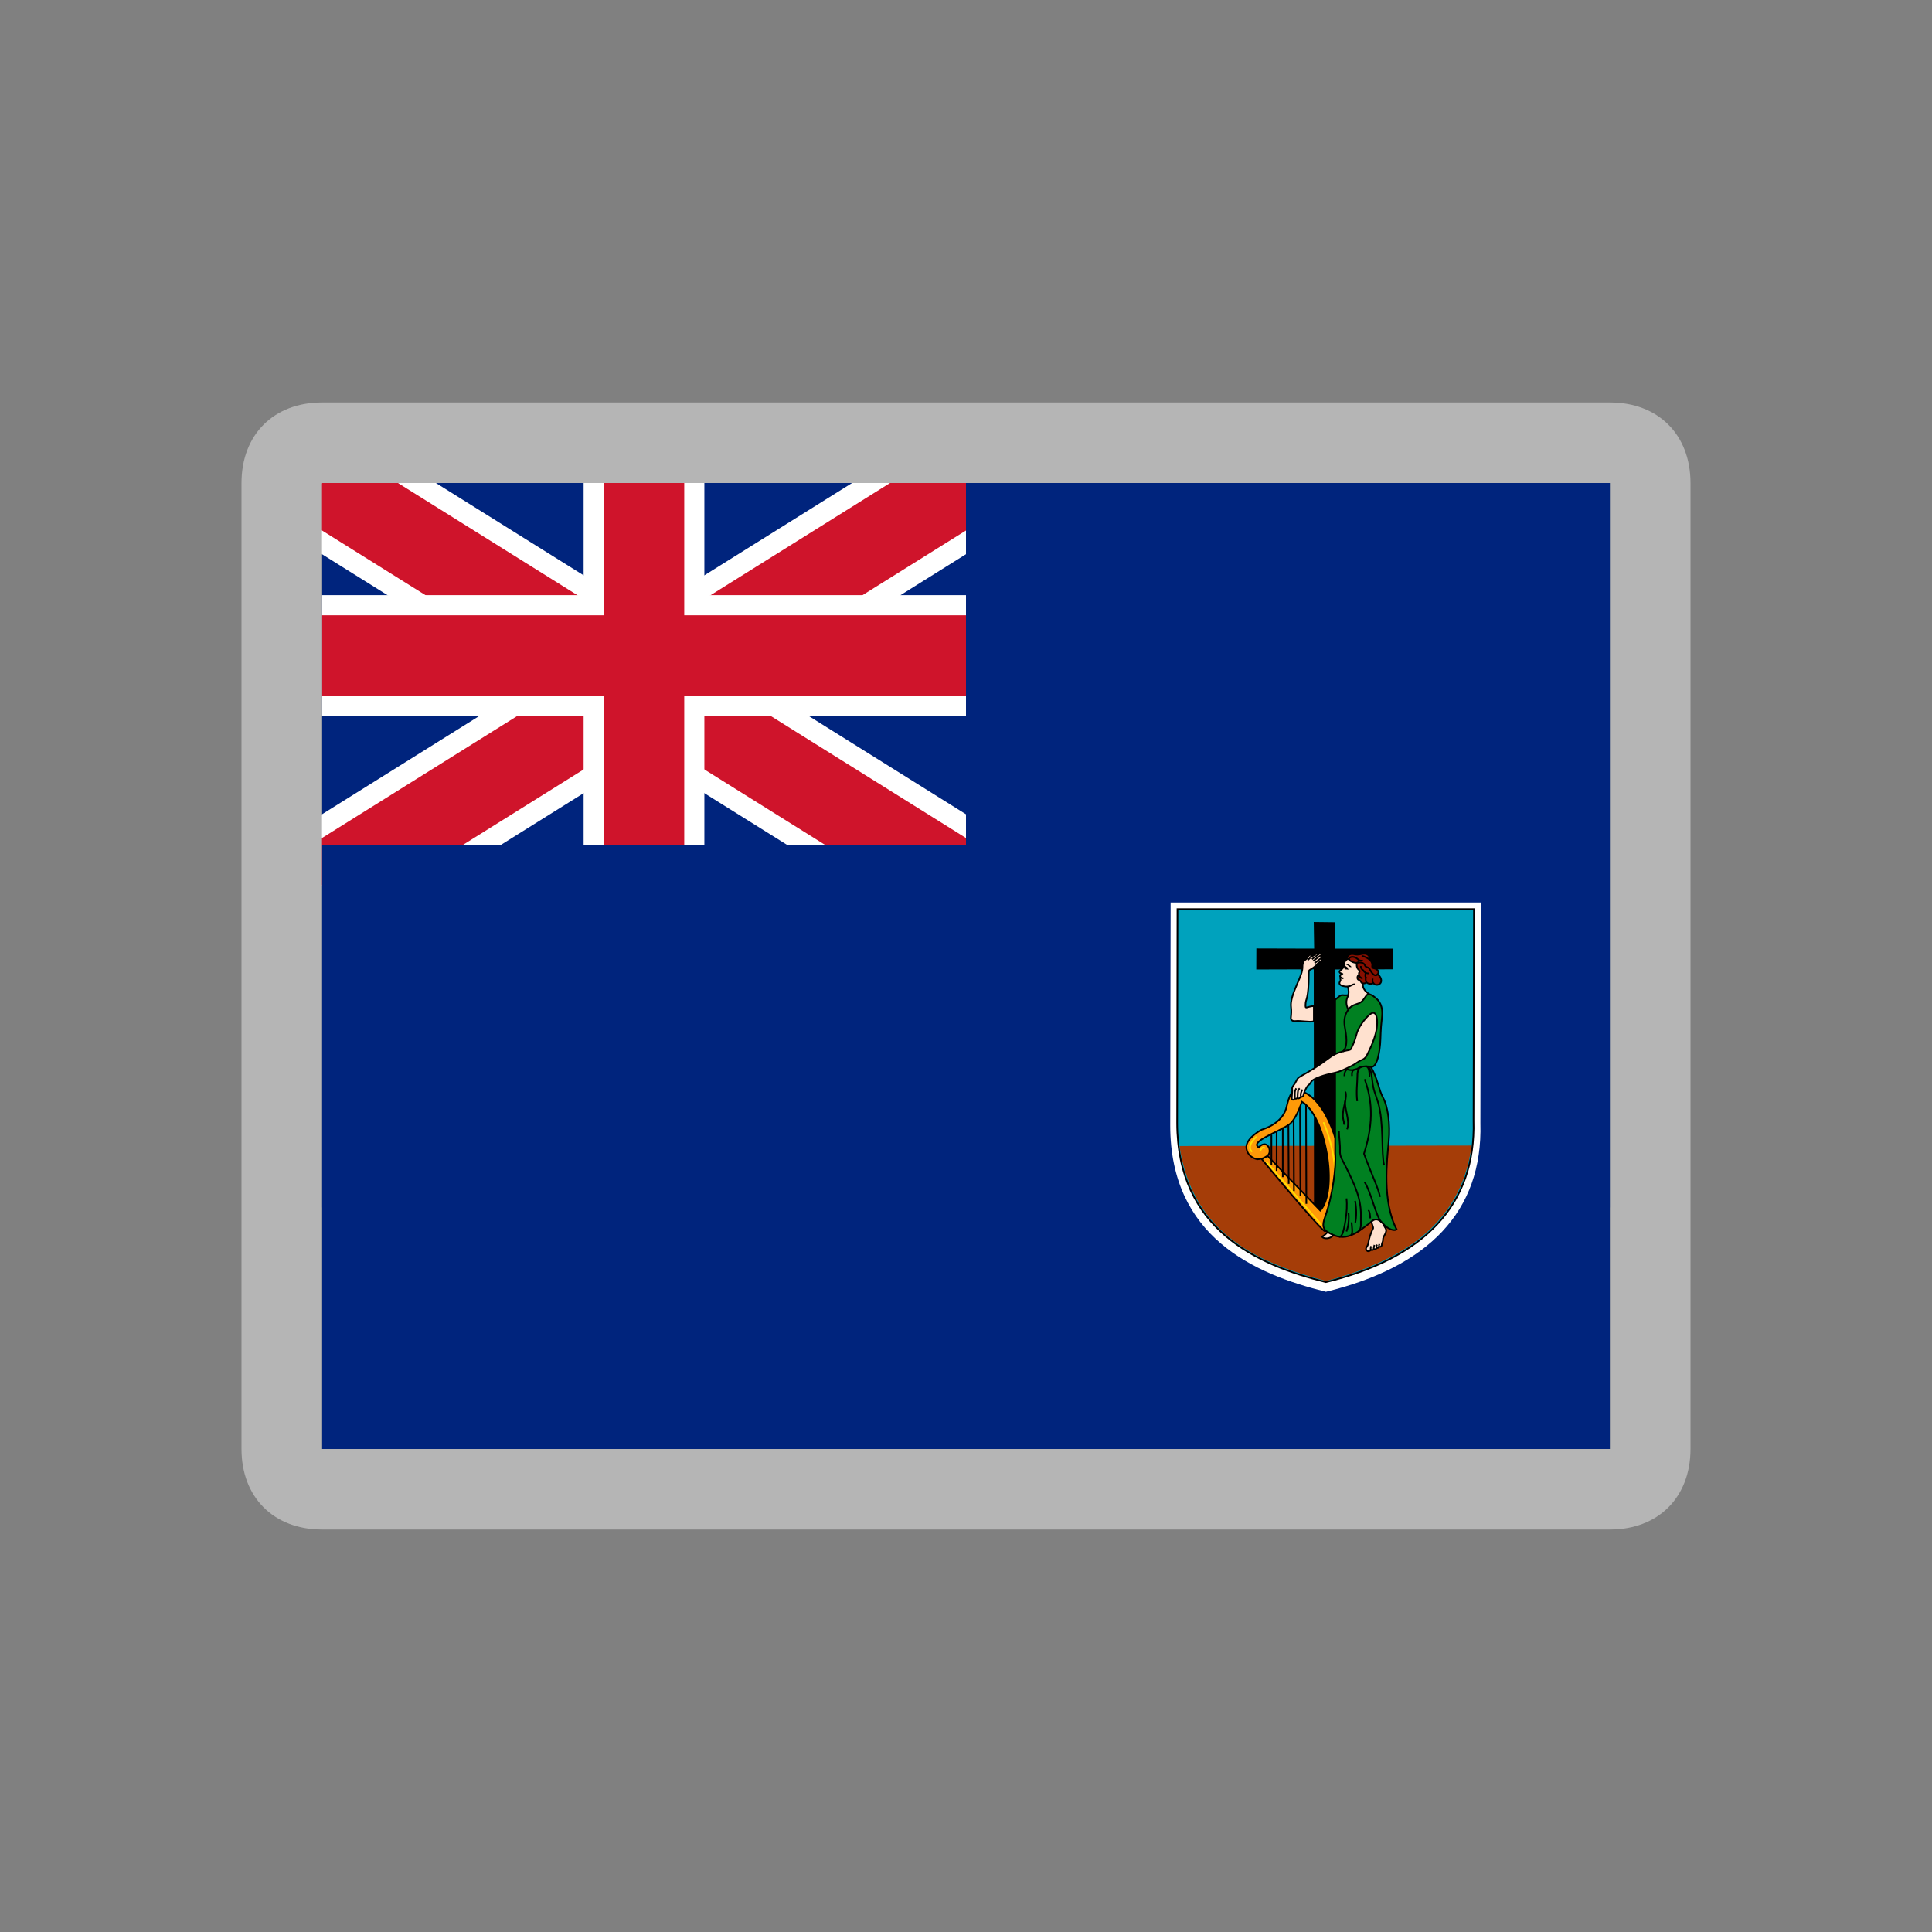 <svg width="24" height="24" viewBox="0 0 24 24" fill="none" xmlns="http://www.w3.org/2000/svg">
<rect x="0" y="0" width="24" height="24" fill="#808080" stroke="none"/>
<path d="M20 6H4V18H20V6Z" fill="#00247D"/>
<path d="M4 6L12 11L4 6ZM12 6L4 11L12 6Z" fill="black"/>
<path d="M4 6L12 11M12 6L4 11" stroke="white" stroke-width="1.5"/>
<path d="M4 6L12 11L4 6ZM12 6L4 11L12 6Z" fill="black"/>
<path d="M4 6L12 11M12 6L4 11" stroke="#CF142B"/>
<path d="M8 6V11V6ZM4 8.143H12H4Z" fill="black"/>
<path d="M8 6V11M4 8.143H12" stroke="white" stroke-width="1.5"/>
<path d="M8 6V11V6ZM4 8.143H12H4Z" fill="black"/>
<path d="M8 6V11M4 8.143H12" stroke="#CF142B"/>
<path d="M4 10.5H12V6H20V15H4V10.5Z" fill="#00247D"/>
<path d="M14.542 11.211H18.395L18.39 13.953C18.422 15.055 17.735 15.739 16.471 16.047C15.574 15.824 14.539 15.363 14.537 13.984L14.542 11.211H14.542Z" fill="white"/>
<path d="M14.627 11.293H18.31L18.305 13.92C18.336 14.976 17.68 15.632 16.471 15.927C15.614 15.714 14.624 15.272 14.623 13.95L14.627 11.293H14.627Z" fill="#00A2BD" stroke="black" stroke-width="0.02"/>
<path d="M18.281 14.23C18.147 15.239 17.37 15.679 16.471 15.913C15.675 15.699 14.818 15.358 14.652 14.236L18.281 14.23L18.281 14.23Z" fill="#A53D08"/>
<path d="M16.325 11.784L16.32 11.453L16.582 11.456L16.585 11.784H17.301L17.303 12.041L16.585 12.043L16.579 15.071L16.323 15.072L16.32 12.041L15.606 12.043L15.607 11.782L16.325 11.784Z" fill="black"/>
<path fill-rule="evenodd" clip-rule="evenodd" d="M15.745 14.358L16.401 15.038C16.628 14.789 16.47 13.857 16.172 13.686C16.136 13.796 16.076 13.928 16.011 13.971C15.869 14.068 15.521 14.181 15.637 14.254C15.664 14.217 15.733 14.182 15.766 14.264C15.805 14.393 15.621 14.401 15.621 14.401C15.621 14.401 15.504 14.386 15.484 14.268C15.463 14.149 15.657 14.041 15.674 14.033C15.69 14.027 15.943 13.96 15.986 13.735C16.039 13.514 16.095 13.547 16.105 13.543C16.436 13.576 16.652 14.168 16.664 14.585C16.677 15.001 16.495 15.277 16.462 15.295C16.43 15.314 15.674 14.399 15.674 14.399L15.745 14.358L15.745 14.358Z" fill="#FF9A08" stroke="black" stroke-width="0.02"/>
<path d="M16.224 13.727L16.228 14.954L16.224 13.727Z" fill="#FF9A08"/>
<path d="M16.224 13.727L16.228 14.954" stroke="black" stroke-width="0.02"/>
<path d="M16.149 13.746C16.149 13.748 16.154 14.861 16.154 14.861L16.149 13.746Z" fill="#FF9A08"/>
<path d="M16.149 13.746C16.149 13.748 16.154 14.861 16.154 14.861" stroke="black" stroke-width="0.02"/>
<path d="M16.07 13.91L16.074 14.796L16.07 13.91Z" fill="#FF9A08"/>
<path d="M16.07 13.91L16.074 14.796" stroke="black" stroke-width="0.02"/>
<path d="M16.005 13.973L16.009 14.706L16.005 13.973Z" fill="#FF9A08"/>
<path d="M16.005 13.973L16.009 14.706" stroke="black" stroke-width="0.02"/>
<path d="M15.935 14.004V14.623V14.004Z" fill="#FF9A08"/>
<path d="M15.935 14.004V14.623" stroke="black" stroke-width="0.02"/>
<path d="M15.859 14.055V14.545V14.055Z" fill="#FF9A08"/>
<path d="M15.859 14.055V14.545" stroke="black" stroke-width="0.02"/>
<path d="M15.794 14.094V14.47V14.094Z" fill="#FF9A08"/>
<path d="M15.794 14.094V14.47" stroke="black" stroke-width="0.02"/>
<path d="M15.735 14.437L16.411 15.211" stroke="#FFDF00" stroke-width="0.02" stroke-linecap="round"/>
<path d="M16.444 13.949C16.444 13.949 16.751 14.619 16.467 15.171" stroke="#FFDF00" stroke-width="0.02" stroke-linecap="round"/>
<path d="M15.656 14.295C15.656 14.295 15.679 14.235 15.707 14.26" stroke="#FFDF00" stroke-width="0.02" stroke-linecap="round"/>
<path d="M15.603 14.125C15.603 14.125 15.48 14.233 15.548 14.303" stroke="#FFDF00" stroke-width="0.02" stroke-linecap="round"/>
<path d="M16.586 12.42C16.631 12.381 16.655 12.357 16.683 12.362C16.711 12.366 16.749 12.364 16.777 12.355C16.805 12.347 16.945 12.329 17.002 12.349C17.022 12.351 17.048 12.362 17.087 12.395C17.128 12.429 17.186 12.487 17.166 12.649C17.147 12.812 17.153 12.881 17.145 12.972C17.13 13.132 17.094 13.263 17.03 13.253C17.117 13.404 17.125 13.534 17.182 13.638C17.238 13.742 17.273 13.954 17.251 14.183C17.229 14.412 17.169 14.927 17.35 15.273C17.32 15.294 17.247 15.273 17.182 15.204C17.117 15.134 17.088 15.137 17.035 15.178C16.87 15.303 16.716 15.454 16.49 15.303C16.438 15.268 16.421 15.227 16.459 15.121C16.554 14.858 16.601 14.495 16.586 14.325V12.42V12.42Z" fill="#008021" stroke="black" stroke-width="0.02"/>
<path d="M16.742 12.255C16.754 12.292 16.76 12.339 16.741 12.383C16.721 12.426 16.717 12.478 16.749 12.541C16.801 12.467 16.875 12.482 16.918 12.439C16.961 12.396 16.97 12.355 17.003 12.346C16.97 12.318 16.92 12.287 16.931 12.205C16.942 12.123 17.056 12.056 16.953 11.931C16.886 11.85 16.788 11.872 16.746 11.904C16.726 11.918 16.709 11.939 16.703 11.953C16.696 11.967 16.705 11.999 16.689 12.018C16.678 12.031 16.665 12.044 16.65 12.055C16.64 12.062 16.634 12.072 16.645 12.084C16.649 12.089 16.656 12.09 16.665 12.093C16.66 12.103 16.654 12.112 16.649 12.119C16.644 12.126 16.646 12.132 16.652 12.138C16.644 12.164 16.66 12.166 16.649 12.186C16.64 12.203 16.627 12.223 16.662 12.242C16.672 12.248 16.718 12.258 16.742 12.255V12.255Z" fill="#FFE1CF" stroke="black" stroke-width="0.02"/>
<path d="M16.321 12.687C16.261 12.702 16.163 12.676 16.09 12.684C16.057 12.688 16.031 12.671 16.036 12.639C16.04 12.606 16.044 12.557 16.038 12.511C16.028 12.441 16.062 12.343 16.109 12.234C16.157 12.126 16.18 12.066 16.18 12.015C16.18 11.981 16.184 11.944 16.214 11.924C16.236 11.91 16.241 11.896 16.249 11.884C16.267 11.857 16.284 11.851 16.287 11.867C16.288 11.876 16.284 11.885 16.276 11.898C16.295 11.882 16.328 11.863 16.336 11.858C16.343 11.852 16.382 11.825 16.384 11.851C16.399 11.843 16.409 11.844 16.413 11.852C16.417 11.86 16.415 11.864 16.407 11.871C16.418 11.868 16.43 11.887 16.409 11.904C16.42 11.9 16.431 11.919 16.411 11.937C16.391 11.954 16.367 11.967 16.36 11.981C16.352 11.995 16.3 12.034 16.28 12.043C16.259 12.052 16.258 12.064 16.258 12.094C16.258 12.427 16.218 12.4 16.218 12.48C16.218 12.502 16.214 12.521 16.236 12.514C16.257 12.508 16.289 12.498 16.321 12.498V12.687V12.687Z" fill="#FFE1CF" stroke="black" stroke-width="0.02"/>
<path d="M16.334 13.403C16.431 13.354 16.543 13.336 16.602 13.321C16.66 13.306 16.753 13.26 16.799 13.236C16.844 13.213 16.881 13.18 16.907 13.171C16.933 13.163 16.962 13.145 16.978 13.113C17.062 12.949 17.108 12.817 17.108 12.702C17.108 12.627 17.088 12.542 17.015 12.603C16.946 12.66 16.87 12.769 16.851 12.849C16.82 12.97 16.794 12.996 16.788 13.02C16.781 13.044 16.757 13.044 16.727 13.05C16.6 13.079 16.569 13.098 16.474 13.169C16.379 13.241 16.275 13.303 16.206 13.342C16.137 13.381 16.124 13.386 16.109 13.417C16.093 13.448 16.079 13.472 16.067 13.486C16.053 13.5 16.05 13.517 16.052 13.534C16.055 13.548 16.048 13.613 16.047 13.634C16.046 13.656 16.051 13.661 16.06 13.662C16.069 13.664 16.081 13.659 16.085 13.633C16.081 13.659 16.116 13.651 16.118 13.631C16.117 13.659 16.155 13.643 16.157 13.617C16.157 13.635 16.186 13.623 16.189 13.614C16.195 13.592 16.201 13.568 16.209 13.551C16.222 13.526 16.235 13.493 16.26 13.475C16.288 13.455 16.275 13.432 16.334 13.403V13.403Z" fill="#FFE1CF" stroke="black" stroke-width="0.02"/>
<path d="M17.035 15.177C17.041 15.2 17.053 15.227 17.057 15.244C17.062 15.26 17.054 15.265 17.05 15.274C17.027 15.322 17.003 15.398 16.999 15.438C16.997 15.462 16.981 15.485 16.973 15.499C16.965 15.514 16.968 15.526 16.987 15.541C16.996 15.548 17.026 15.539 17.029 15.524C17.04 15.535 17.06 15.53 17.068 15.514C17.078 15.524 17.094 15.517 17.105 15.501C17.115 15.508 17.129 15.495 17.134 15.486C17.149 15.493 17.166 15.484 17.166 15.455C17.166 15.449 17.17 15.438 17.174 15.431C17.178 15.424 17.18 15.411 17.18 15.399C17.179 15.387 17.187 15.363 17.197 15.347C17.207 15.33 17.225 15.3 17.218 15.272C17.21 15.246 17.199 15.248 17.189 15.21C17.166 15.185 17.133 15.151 17.1 15.149C17.066 15.146 17.047 15.169 17.035 15.177Z" fill="#FFE1CF" stroke="black" stroke-width="0.02"/>
<path d="M16.42 15.363C16.45 15.393 16.518 15.394 16.566 15.344C16.549 15.336 16.511 15.319 16.494 15.305C16.47 15.329 16.443 15.355 16.42 15.363Z" fill="#FFE1CF" stroke="black" stroke-width="0.02"/>
<path d="M16.726 11.922C16.738 11.846 16.792 11.847 16.826 11.855C16.84 11.859 16.875 11.862 16.907 11.853C16.971 11.836 17.02 11.859 17.013 11.92C17.03 11.933 17.049 11.963 17.046 11.989C17.042 12.015 17.048 12.026 17.072 12.03C17.095 12.033 17.146 12.062 17.113 12.103C17.145 12.123 17.17 12.172 17.153 12.206C17.135 12.239 17.084 12.245 17.062 12.214C17.038 12.225 16.999 12.227 16.975 12.203C16.959 12.222 16.918 12.22 16.91 12.203C16.903 12.185 16.89 12.176 16.875 12.171C16.858 12.166 16.856 12.118 16.882 12.113C16.879 12.099 16.88 12.082 16.887 12.075C16.893 12.067 16.888 12.053 16.873 12.041C16.858 12.03 16.845 11.984 16.86 11.959C16.834 11.968 16.776 11.943 16.765 11.926C16.753 11.908 16.736 11.907 16.726 11.922Z" fill="#870F00" stroke="black" stroke-width="0.02"/>
<path d="M16.742 12.256C16.784 12.251 16.798 12.225 16.83 12.227" stroke="black" stroke-width="0.02"/>
<path d="M16.652 12.141C16.655 12.143 16.659 12.145 16.663 12.147C16.671 12.152 16.68 12.152 16.689 12.153" stroke="black" stroke-width="0.02"/>
<path d="M16.664 12.094C16.67 12.096 16.676 12.099 16.682 12.104" stroke="black" stroke-width="0.02"/>
<path d="M16.762 11.926C16.737 11.902 16.804 11.853 16.875 11.922C16.888 11.935 16.921 11.935 16.931 11.932" stroke="black" stroke-width="0.02"/>
<path d="M16.859 11.961C16.892 11.953 16.941 11.953 16.954 11.99C16.969 12.027 16.997 12.003 17.019 12.046C17.042 12.09 17.078 12.138 17.112 12.105" stroke="black" stroke-width="0.02"/>
<path d="M16.975 12.204C16.966 12.191 16.961 12.163 16.968 12.143C16.955 12.128 16.96 12.097 16.968 12.082" stroke="black" stroke-width="0.02"/>
<path d="M16.882 12.113C16.883 12.126 16.9 12.15 16.927 12.154" stroke="black" stroke-width="0.02"/>
<path d="M17.062 12.217C17.047 12.197 17.049 12.18 17.052 12.156" stroke="black" stroke-width="0.02"/>
<path d="M16.904 12C16.903 12.02 16.915 12.045 16.936 12.054C16.94 12.065 16.962 12.095 17.005 12.091" stroke="black" stroke-width="0.02"/>
<path d="M17.014 11.922C16.99 11.903 16.958 11.881 16.915 11.875" stroke="black" stroke-width="0.02"/>
<path d="M16.749 12.543C16.712 12.593 16.688 12.662 16.706 12.759C16.723 12.857 16.751 12.999 16.68 13.064" stroke="black" stroke-width="0.02"/>
<path d="M17.031 13.253C16.981 13.242 16.91 13.242 16.871 13.27C16.832 13.298 16.767 13.3 16.724 13.279" stroke="black" stroke-width="0.02"/>
<path d="M16.926 13.25C16.882 13.258 16.862 13.288 16.862 13.368C16.862 13.448 16.845 13.565 16.86 13.679" stroke="black" stroke-width="0.02"/>
<path d="M16.846 13.281C16.818 13.289 16.789 13.29 16.795 13.366" stroke="black" stroke-width="0.02"/>
<path d="M16.7 13.368C16.701 13.322 16.718 13.278 16.748 13.286" stroke="black" stroke-width="0.02"/>
<path d="M17.012 13.377C17.014 13.274 16.991 13.245 16.961 13.246C17.002 13.247 17.03 13.252 17.047 13.42C17.06 13.546 17.087 13.59 17.117 13.688C17.195 13.944 17.156 14.337 17.195 14.476" stroke="black" stroke-width="0.02"/>
<path d="M16.953 13.406C17.035 13.644 17.078 13.908 16.944 14.332C17.035 14.583 17.126 14.764 17.143 14.868" stroke="black" stroke-width="0.02"/>
<path d="M16.693 13.971C16.708 13.917 16.654 13.911 16.702 13.72C16.722 13.638 16.726 13.588 16.712 13.562" stroke="black" stroke-width="0.02"/>
<path d="M16.712 13.672C16.693 13.756 16.775 13.914 16.734 14.029" stroke="black" stroke-width="0.02"/>
<path d="M16.633 14.051C16.633 14.124 16.65 14.22 16.646 14.293C16.642 14.367 16.672 14.401 16.706 14.47C16.832 14.721 16.917 14.9 16.905 15.136C16.903 15.18 16.918 15.271 16.873 15.296" stroke="black" stroke-width="0.02"/>
<path d="M16.636 15.364C16.649 15.365 16.663 15.358 16.679 15.319C16.695 15.28 16.747 15.047 16.726 14.887" stroke="black" stroke-width="0.02"/>
<path d="M16.752 15.066C16.758 15.116 16.758 15.218 16.726 15.298" stroke="black" stroke-width="0.02"/>
<path d="M16.834 14.918C16.853 15.024 16.851 15.119 16.836 15.186" stroke="black" stroke-width="0.02"/>
<path d="M16.79 15.184C16.792 15.227 16.812 15.335 16.779 15.344" stroke="black" stroke-width="0.02"/>
<path d="M16.952 14.684C17.032 14.809 17.095 15.118 17.162 15.183" stroke="black" stroke-width="0.02"/>
<path d="M17.022 15.135C17.02 15.101 17.017 15.053 16.998 15.031" stroke="black" stroke-width="0.02"/>
<path d="M16.158 13.618C16.159 13.595 16.155 13.572 16.181 13.535" stroke="black" stroke-width="0.02"/>
<path d="M16.119 13.633C16.122 13.55 16.121 13.542 16.145 13.52" stroke="black" stroke-width="0.02"/>
<path d="M16.085 13.637C16.086 13.578 16.079 13.557 16.103 13.52" stroke="black" stroke-width="0.02"/>
<path d="M16.384 11.852C16.375 11.857 16.32 11.899 16.298 11.916" stroke="black" stroke-width="0.02"/>
<path d="M16.407 11.871C16.397 11.873 16.367 11.897 16.314 11.938" stroke="black" stroke-width="0.02"/>
<path d="M16.409 11.906C16.392 11.914 16.36 11.945 16.331 11.965" stroke="black" stroke-width="0.02"/>
<path d="M16.276 11.898C16.267 11.904 16.252 11.922 16.244 11.928" stroke="black" stroke-width="0.02"/>
<path d="M17.03 15.526C17.025 15.521 17.025 15.502 17.033 15.48" stroke="black" stroke-width="0.02"/>
<path d="M17.068 15.514C17.062 15.508 17.068 15.482 17.074 15.465" stroke="black" stroke-width="0.02"/>
<path d="M17.105 15.5C17.098 15.497 17.095 15.482 17.106 15.461" stroke="black" stroke-width="0.02"/>
<path d="M17.134 15.487C17.129 15.485 17.127 15.477 17.136 15.453" stroke="black" stroke-width="0.02"/>
<path d="M16.709 11.993C16.724 12.014 16.74 12.011 16.743 12.025C16.746 12.038 16.748 12.039 16.751 12.043C16.754 12.047 16.744 12.046 16.739 12.044C16.734 12.042 16.721 12.042 16.713 12.042C16.705 12.042 16.696 12.033 16.702 12.032C16.708 12.031 16.707 12.029 16.706 12.025C16.705 12.021 16.709 12.015 16.712 12.014C16.714 12.012 16.712 12.013 16.71 12.007C16.708 12.002 16.705 11.989 16.709 11.993L16.709 11.993Z" fill="black"/>
<path d="M16.718 11.973C16.736 11.975 16.766 11.984 16.782 12.003C16.795 12.017 16.785 12.013 16.778 12.014C16.772 12.014 16.759 12.009 16.752 12.001C16.746 11.993 16.727 11.983 16.717 11.98C16.71 11.979 16.705 11.971 16.718 11.973Z" fill="black"/>
<path d="M20 6L20 18L4 18L4 6L20 6ZM20 5L4 5C3.4 5 3 5.4 3 6L3 18C3 18.6 3.4 19 4 19L20 19C20.6 19 21 18.6 21 18L21 6C21 5.4 20.6 5 20 5Z" fill="#B5B5B5"/>
</svg>
